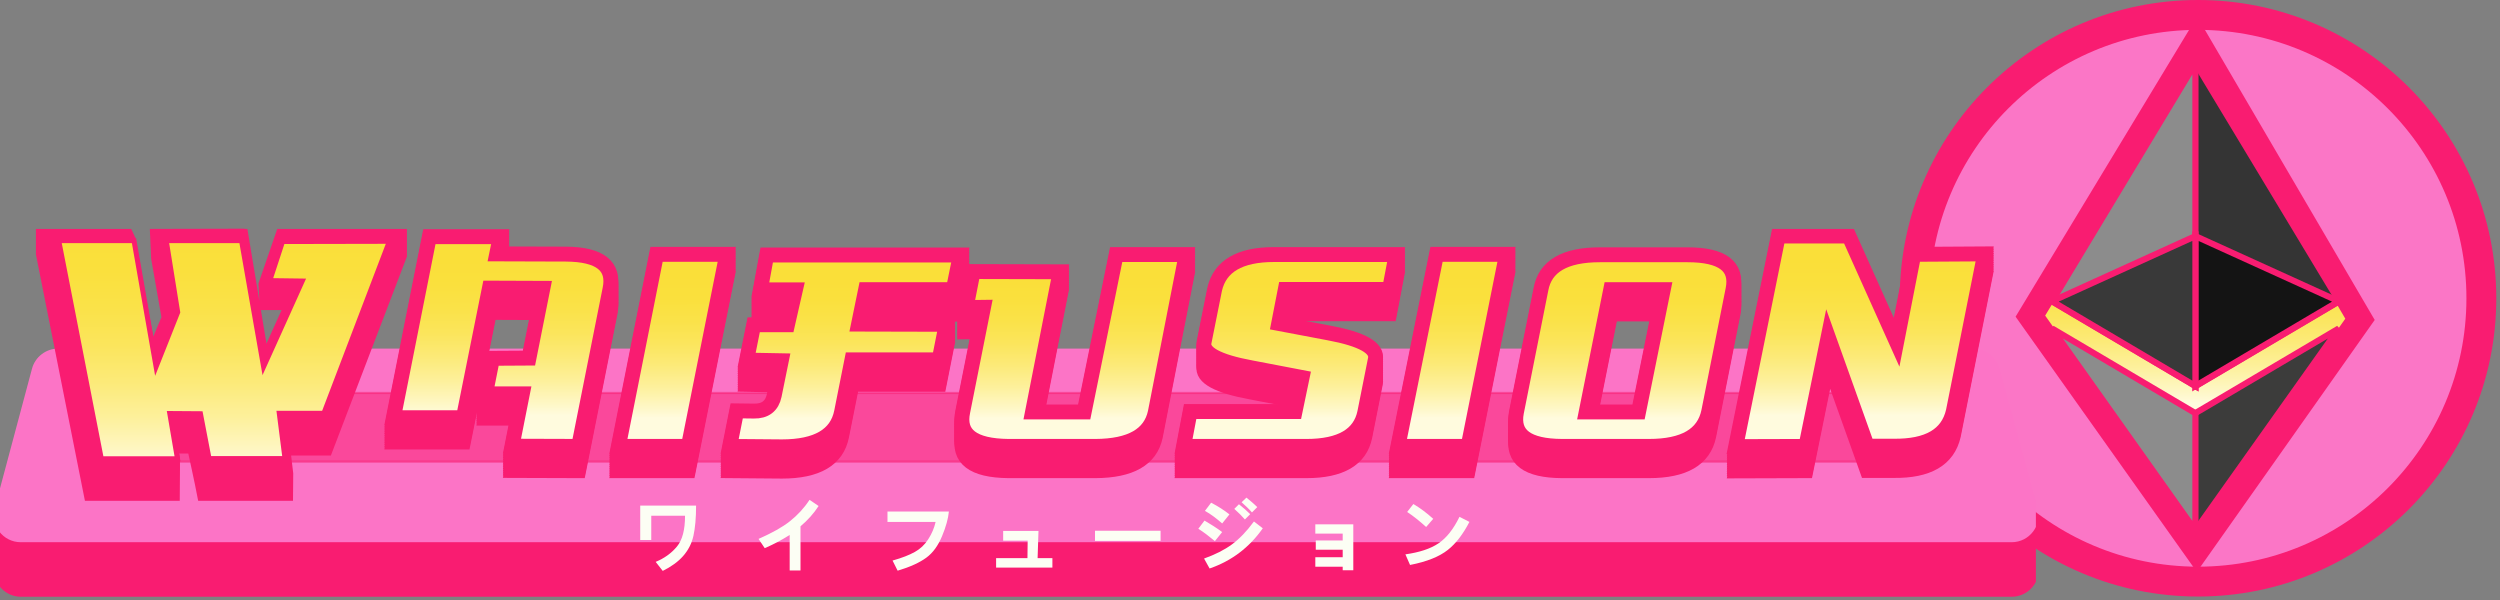 <svg width="404" height="97" viewBox="0 0 404 97" fill="none" xmlns="http://www.w3.org/2000/svg">
<rect x="0" y="0" width="404" height="97" fill="#808080" stroke="none"/>
<g clip-path="url(#clip0)">
<path d="M355.2 93.987C380.487 93.987 400.987 73.487 400.987 48.2C400.987 22.913 380.487 2.413 355.2 2.413C329.913 2.413 309.413 22.913 309.413 48.2C309.413 73.487 329.913 93.987 355.2 93.987Z" fill="#FB76C6" stroke="#F91C71" stroke-width="4.826" stroke-miterlimit="10"/>
<path d="M329.5 50L341 34.5H370.5L381 51.5L371.5 68L343 70.5L329.5 50Z" fill="url(#paint0_linear)"/>
<path d="M356.726 9.49L355.028 6.589L353.289 9.465L328.789 49.965L328.109 51.088L328.869 52.158L353.369 86.658L355.005 88.961L356.634 86.653L380.634 52.653L381.377 51.601L380.726 50.49L356.726 9.49Z" stroke="#F91C71" stroke-width="4"/>
<path d="M354.824 10.239L354.317 11.96V61.889L354.824 62.395L378 48.695L354.824 10.239Z" fill="#343434"/>
<path d="M354.824 10.239L354.317 11.96V61.889L354.824 62.395L378 48.695L354.824 10.239Z" stroke="#F91C71"/>
<path d="M354.782 10.239L331.605 48.695L354.782 62.395V38.16V10.239Z" fill="#8C8C8C"/>
<path d="M354.782 10.239L331.605 48.695L354.782 62.395V38.16V10.239Z" stroke="#F91C71"/>
<path d="M354.75 66.775L354.465 67.124V84.909L354.75 85.743L377.941 53.083L354.75 66.775Z" fill="#3C3C3B"/>
<path d="M354.75 66.775L354.465 67.124V84.909L354.75 85.743L377.941 53.083L354.75 66.775Z" stroke="#F91C71"/>
<path d="M354.782 85.743V66.775L331.605 53.083L354.782 85.743Z" fill="#8C8C8C"/>
<path d="M354.782 85.743V66.775L331.605 53.083L354.782 85.743Z" stroke="#F91C71"/>
<path d="M354.76 62.384L377.936 48.685L354.76 38.15V62.384Z" fill="#141414"/>
<path d="M354.76 62.384L377.936 48.685L354.76 38.15V62.384Z" stroke="#F91C71"/>
<path d="M331.605 48.685L354.782 62.384V38.15L331.605 48.685Z" fill="#393939"/>
<path d="M331.605 48.685L354.782 62.384V38.15L331.605 48.685Z" stroke="#F91C71"/>
</g>
<g clip-path="url(#clip1)">
<path d="M325.079 96.434H3.388C0.962 96.434 -1 94.472 -1 92.046V82.877H329.467V92.046C329.467 94.472 327.505 96.434 325.079 96.434Z" fill="#F91C71"/>
<path d="M325.079 87.622H3.353C0.499 87.622 -1.606 84.911 -0.857 82.128L5.172 59.581C5.672 57.69 7.42 56.334 9.382 56.334H318.907C320.869 56.334 322.581 57.654 323.117 59.545L329.289 82.093C330.038 84.875 327.969 87.622 325.079 87.622Z" fill="#FC74C6"/>
<path opacity="0.5" d="M312.628 63.505H16.338V74.601H312.628V63.505Z" fill="#F91C71" stroke="#F91C71" stroke-width="0.357" stroke-miterlimit="10"/>
<path d="M20.798 37.069C20.798 37.069 11.058 37.069 6.206 37.069V41.065L14.055 80.523H28.647L28.682 75.707V74.101L28.468 72.888H30.752C30.752 72.888 31.893 78.025 32.357 80.523H46.948L46.984 76.527L46.592 73.209C46.592 73.209 50.801 73.209 53.192 73.209L65.357 41.386V37.391H45.093L42.168 45.881L42.382 49.699H46.128L42.881 56.905L39.563 36.962L24.615 36.998L24.829 41.779L26.506 51.304C25.828 52.874 25.293 54.23 24.615 55.799C23.581 50.519 21.511 38.603 21.511 38.603L20.798 37.069Z" fill="#F91C71" stroke="#F91C71" stroke-width="0.807" stroke-miterlimit="10"/>
<path d="M9.489 38.889H21.654L25.222 59.26L28.718 50.448L26.863 38.889H39.029L42.596 59.26L48.839 45.418L43.595 45.346L45.664 39.032L62.931 38.996L52.336 66.787H45.129L46.057 74.101H33.784L32.393 66.859L27.434 66.823L28.683 74.137H16.374L9.489 38.889Z" fill="url(#paint1_linear)" stroke="#F91C71" stroke-width="0.807" stroke-miterlimit="10"/>
<path d="M69.389 42.171H80.841L80.27 44.954L91.437 44.989C96.967 45.025 99.357 46.916 98.572 50.662L93.506 76.063L82.732 76.027L84.409 67.572H78.451L79.593 61.828L85.479 61.793L87.727 50.519L79.093 50.483L74.883 71.425H63.574L69.389 42.171Z" fill="url(#paint2_linear)" stroke="#F91C71" stroke-width="2.409" stroke-miterlimit="10"/>
<path d="M106.1 45.025H117.445L111.237 76.063H99.928L106.1 45.025Z" fill="url(#paint3_linear)" stroke="#F91C71" stroke-width="2.409" stroke-miterlimit="10"/>
<path d="M123.903 45.132H155.19L154.049 50.769H139.885L138.744 56.334L152.907 56.37L151.766 62.114H137.674L135.997 70.498C135.248 74.244 132.037 76.135 126.364 76.135L117.909 76.063L119.051 70.319L121.833 70.355C123.653 70.391 124.759 69.534 125.116 67.822L126.257 62.221L120.656 62.114L121.798 56.406H127.256L128.54 50.769H122.868L123.903 45.132Z" fill="url(#paint4_linear)" stroke="#F91C71" stroke-width="2.409" stroke-miterlimit="10"/>
<path d="M180.377 45.061H191.687L186.692 70.569C185.907 74.208 182.696 76.028 177.06 76.063H162.932C157.224 75.992 154.798 74.137 155.583 70.426L158.936 53.587L156.118 53.623L157.259 47.808L171.316 47.843L166.856 70.498H175.204L180.377 45.061Z" fill="url(#paint5_linear)" stroke="#F91C71" stroke-width="2.409" stroke-miterlimit="10"/>
<path d="M205.886 45.061H225.615L224.544 50.698H207.705L206.635 56.192L214.733 57.726C220.12 58.725 222.653 60.152 222.261 61.971L220.549 70.569C219.799 74.208 216.66 76.063 211.13 76.063H191.259L192.329 70.426H209.275L210.417 64.932L202.211 63.363C196.788 62.364 194.22 60.972 194.576 59.224L196.289 50.662C197.145 46.952 200.32 45.061 205.886 45.061Z" fill="url(#paint6_linear)" stroke="#F91C71" stroke-width="2.409" stroke-miterlimit="10"/>
<path d="M232.143 45.025H243.452L237.244 76.063H225.899L232.143 45.025Z" fill="url(#paint7_linear)" stroke="#F91C71" stroke-width="2.409" stroke-miterlimit="10"/>
<path d="M258.544 45.096H272.707C278.344 45.096 280.806 46.951 280.056 50.697L276.132 70.426C275.347 74.208 272.136 76.063 266.464 76.063H252.407C246.806 76.027 244.345 74.208 245.058 70.533L249.018 50.662C249.696 46.951 252.871 45.096 258.544 45.096ZM260.292 50.733L256.332 70.498H264.787L268.783 50.733H260.292V50.733Z" fill="url(#paint8_linear)" stroke="#F91C71" stroke-width="2.409" stroke-miterlimit="10"/>
<path d="M287.37 42.064H298.786L306.492 59.224L309.275 45.025L320.727 44.954L315.661 70.391C314.769 74.244 311.558 76.099 305.993 76.028H301.747L295.433 58.368L291.83 76.063L280.52 76.099L287.37 42.064Z" fill="url(#paint9_linear)" stroke="#F91C71" stroke-width="2.409" stroke-miterlimit="10"/>
<path d="M69.389 41.814H80.841L80.27 44.597L91.437 44.633C96.967 44.668 99.357 46.559 98.572 50.305L93.506 75.706L82.732 75.671L84.409 67.216H78.451L79.593 61.472L85.479 61.436L87.727 50.162L79.093 50.127L74.883 71.069H63.574L69.389 41.814Z" fill="url(#paint10_linear)" stroke="#F91C71" stroke-width="2.409" stroke-miterlimit="10"/>
<path d="M106.1 44.668H117.445L111.237 75.706H99.928L106.1 44.668Z" fill="url(#paint11_linear)" stroke="#F91C71" stroke-width="2.409" stroke-miterlimit="10"/>
<path d="M123.903 44.775H155.19L154.049 50.412H139.885L138.744 55.978L152.907 56.013L151.766 61.757H137.674L135.997 70.141C135.248 73.887 132.037 75.778 126.364 75.778L117.909 75.707L119.051 69.963L121.833 69.998C123.653 70.034 124.759 69.178 125.116 67.465L126.257 61.864L120.656 61.757L121.798 56.049H127.256L128.54 50.412H122.868L123.903 44.775Z" fill="url(#paint12_linear)" stroke="#F91C71" stroke-width="2.409" stroke-miterlimit="10"/>
<path d="M180.377 44.704H191.687L186.692 70.212C185.907 73.851 182.696 75.671 177.06 75.707H162.932C157.224 75.635 154.798 73.78 155.583 70.07L158.936 53.231L156.118 53.266L157.259 47.451L171.316 47.487L166.856 70.141H175.204L180.377 44.704Z" fill="url(#paint13_linear)" stroke="#F91C71" stroke-width="2.409" stroke-miterlimit="10"/>
<path d="M205.886 44.704H225.615L224.544 50.341H207.705L206.635 55.835L214.733 57.369C220.12 58.368 222.653 59.795 222.261 61.614L220.549 70.212C219.799 73.851 216.66 75.707 211.13 75.707H191.259L192.329 70.07H209.275L210.417 64.576L202.211 63.006C196.788 62.007 194.22 60.616 194.576 58.867L196.289 50.305C197.145 46.595 200.32 44.704 205.886 44.704Z" fill="url(#paint14_linear)" stroke="#F91C71" stroke-width="2.409" stroke-miterlimit="10"/>
<path d="M232.143 44.668H243.452L237.244 75.706H225.899L232.143 44.668Z" fill="url(#paint15_linear)" stroke="#F91C71" stroke-width="2.409" stroke-miterlimit="10"/>
<path d="M258.544 44.739H272.707C278.344 44.739 280.806 46.595 280.056 50.341L276.132 70.07C275.347 73.851 272.136 75.706 266.464 75.706H252.407C246.806 75.671 244.345 73.851 245.058 70.177L249.018 50.305C249.696 46.595 252.871 44.739 258.544 44.739ZM260.292 50.376L256.332 70.141H264.787L268.783 50.376H260.292V50.376Z" fill="url(#paint16_linear)" stroke="#F91C71" stroke-width="2.409" stroke-miterlimit="10"/>
<path d="M287.37 41.707H298.786L306.492 58.867L309.275 44.668L320.727 44.597L315.661 70.034C314.769 73.887 311.558 75.742 305.993 75.671H301.747L295.433 58.011L291.83 75.707L280.52 75.742L287.37 41.707Z" fill="url(#paint17_linear)" stroke="#F91C71" stroke-width="2.409" stroke-miterlimit="10"/>
<path d="M69.389 41.458H80.841L80.27 44.24L91.437 44.276C96.967 44.312 99.357 46.203 98.572 49.949L93.506 75.35L82.732 75.314L84.409 66.859H78.451L79.593 61.115L85.479 61.08L87.727 49.806L79.093 49.77L74.883 70.712H63.574L69.389 41.458Z" fill="url(#paint18_linear)" stroke="#F91C71" stroke-width="2.409" stroke-miterlimit="10"/>
<path d="M106.1 44.312H117.445L111.237 75.35H99.928L106.1 44.312Z" fill="url(#paint19_linear)" stroke="#F91C71" stroke-width="2.409" stroke-miterlimit="10"/>
<path d="M123.903 44.419H155.19L154.049 50.056H139.885L138.744 55.621L152.907 55.657L151.766 61.401H137.674L135.997 69.784C135.248 73.53 132.037 75.421 126.364 75.421L117.909 75.35L119.051 69.606L121.833 69.642C123.653 69.677 124.759 68.821 125.116 67.109L126.257 61.508L120.656 61.401L121.798 55.692H127.256L128.54 50.056H122.868L123.903 44.419Z" fill="url(#paint20_linear)" stroke="#F91C71" stroke-width="2.409" stroke-miterlimit="10"/>
<path d="M180.377 44.347H191.687L186.692 69.856C185.907 73.495 182.696 75.314 177.06 75.35H162.932C157.224 75.278 154.798 73.423 155.583 69.713L158.936 52.874L156.118 52.91L157.259 47.094L171.316 47.13L166.856 69.784H175.204L180.377 44.347Z" fill="url(#paint21_linear)" stroke="#F91C71" stroke-width="2.409" stroke-miterlimit="10"/>
<path d="M205.886 44.347H225.615L224.544 49.984H207.705L206.635 55.478L214.733 57.012C220.12 58.011 222.653 59.438 222.261 61.258L220.549 69.856C219.799 73.495 216.66 75.35 211.13 75.35H191.259L192.329 69.713H209.275L210.417 64.219L202.211 62.649C196.788 61.65 194.22 60.259 194.576 58.511L196.289 49.949C197.145 46.238 200.32 44.347 205.886 44.347Z" fill="url(#paint22_linear)" stroke="#F91C71" stroke-width="2.409" stroke-miterlimit="10"/>
<path d="M232.143 44.312H243.452L237.244 75.35H225.899L232.143 44.312Z" fill="url(#paint23_linear)" stroke="#F91C71" stroke-width="2.409" stroke-miterlimit="10"/>
<path d="M258.544 44.383H272.707C278.344 44.383 280.806 46.238 280.056 49.984L276.132 69.713C275.347 73.495 272.136 75.35 266.464 75.35H252.407C246.806 75.314 244.345 73.495 245.058 69.82L249.018 49.949C249.696 46.238 252.871 44.383 258.544 44.383ZM260.292 50.02L256.332 69.784H264.787L268.783 50.02H260.292V50.02Z" fill="url(#paint24_linear)" stroke="#F91C71" stroke-width="2.409" stroke-miterlimit="10"/>
<path d="M287.37 41.351H298.786L306.492 58.511L309.275 44.312L320.727 44.24L315.661 69.677C314.769 73.53 311.558 75.385 305.993 75.314H301.747L295.433 57.654L291.83 75.35L280.52 75.385L287.37 41.351Z" fill="url(#paint25_linear)" stroke="#F91C71" stroke-width="2.409" stroke-miterlimit="10"/>
<path d="M69.389 41.101H80.841L80.27 43.884L91.437 43.919C96.967 43.955 99.357 45.846 98.572 49.592L93.506 74.993L82.732 74.957L84.409 66.502H78.451L79.593 60.758L85.479 60.723L87.727 49.449L79.093 49.413L74.883 70.355H63.574L69.389 41.101Z" fill="url(#paint26_linear)" stroke="#F91C71" stroke-width="2.409" stroke-miterlimit="10"/>
<path d="M106.1 43.955H117.445L111.237 74.993H99.928L106.1 43.955Z" fill="url(#paint27_linear)" stroke="#F91C71" stroke-width="2.409" stroke-miterlimit="10"/>
<path d="M123.903 44.062H155.19L154.049 49.699H139.885L138.744 55.264L152.907 55.3L151.766 61.044H137.674L135.997 69.428C135.248 73.174 132.037 75.064 126.364 75.064L117.909 74.993L119.051 69.249L121.833 69.285C123.653 69.321 124.759 68.464 125.116 66.752L126.257 61.151L120.656 61.044L121.798 55.336H127.256L128.54 49.699H122.868L123.903 44.062Z" fill="url(#paint28_linear)" stroke="#F91C71" stroke-width="2.409" stroke-miterlimit="10"/>
<path d="M180.377 43.991H191.687L186.692 69.499C185.907 73.138 182.696 74.957 177.06 74.993H162.932C157.224 74.922 154.798 73.067 155.583 69.356L158.936 52.517L156.118 52.553L157.259 46.738L171.316 46.773L166.856 69.428H175.204L180.377 43.991Z" fill="url(#paint29_linear)" stroke="#F91C71" stroke-width="2.409" stroke-miterlimit="10"/>
<path d="M205.886 43.991H225.615L224.544 49.627H207.705L206.635 55.122L214.733 56.656C220.12 57.655 222.653 59.082 222.261 60.901L220.549 69.499C219.799 73.138 216.66 74.993 211.13 74.993H191.259L192.329 69.356H209.275L210.417 63.862L202.211 62.292C196.788 61.294 194.22 59.902 194.576 58.154L196.289 49.592C197.145 45.882 200.32 43.991 205.886 43.991Z" fill="url(#paint30_linear)" stroke="#F91C71" stroke-width="2.409" stroke-miterlimit="10"/>
<path d="M232.143 43.955H243.452L237.244 74.993H225.899L232.143 43.955Z" fill="url(#paint31_linear)" stroke="#F91C71" stroke-width="2.409" stroke-miterlimit="10"/>
<path d="M258.544 44.026H272.707C278.344 44.026 280.806 45.881 280.056 49.627L276.132 69.356C275.347 73.138 272.136 74.993 266.464 74.993H252.407C246.806 74.957 244.345 73.138 245.058 69.463L249.018 49.592C249.696 45.881 252.871 44.026 258.544 44.026ZM260.292 49.663L256.332 69.427H264.787L268.783 49.663H260.292V49.663Z" fill="url(#paint32_linear)" stroke="#F91C71" stroke-width="2.409" stroke-miterlimit="10"/>
<path d="M287.37 40.994H298.786L306.492 58.154L309.275 43.955L320.727 43.884L315.661 69.321C314.769 73.174 311.558 75.029 305.993 74.957H301.747L295.433 57.298L291.83 74.993L280.52 75.029L287.37 40.994Z" fill="url(#paint33_linear)" stroke="#F91C71" stroke-width="2.409" stroke-miterlimit="10"/>
<path d="M69.389 40.744H80.841L80.271 43.527L91.437 43.562C96.967 43.598 99.357 45.489 98.572 49.235L93.506 74.636L82.732 74.6L84.409 66.145H78.451L79.593 60.401L85.479 60.366L87.727 49.092L79.093 49.056L74.883 69.998H63.574L69.389 40.744Z" fill="url(#paint34_linear)" stroke="#F91C71" stroke-width="2.409" stroke-miterlimit="10"/>
<path d="M106.1 43.598H117.445L111.238 74.636H99.928L106.1 43.598Z" fill="url(#paint35_linear)" stroke="#F91C71" stroke-width="2.409" stroke-miterlimit="10"/>
<path d="M123.903 43.705H155.19L154.049 49.342H139.885L138.744 54.907L152.907 54.943L151.766 60.687H137.674L135.997 69.071C135.248 72.817 132.037 74.707 126.364 74.707L117.909 74.636L119.051 68.892L121.833 68.928C123.653 68.964 124.759 68.108 125.116 66.395L126.257 60.794L120.656 60.687L121.798 54.979H127.256L128.541 49.342H122.868L123.903 43.705Z" fill="url(#paint36_linear)" stroke="#F91C71" stroke-width="2.409" stroke-miterlimit="10"/>
<path d="M180.377 43.634H191.687L186.692 69.142C185.907 72.781 182.696 74.601 177.06 74.636H162.932C157.224 74.565 154.798 72.71 155.583 68.999L158.936 52.16L156.118 52.196L157.259 46.381L171.316 46.416L166.856 69.071H175.204L180.377 43.634Z" fill="url(#paint37_linear)" stroke="#F91C71" stroke-width="2.409" stroke-miterlimit="10"/>
<path d="M205.886 43.634H225.615L224.544 49.271H207.705L206.635 54.765L214.733 56.299C220.12 57.298 222.653 58.725 222.261 60.544L220.549 69.142C219.799 72.781 216.66 74.636 211.13 74.636H191.259L192.329 68.999H209.275L210.417 63.505L202.211 61.936C196.788 60.937 194.22 59.545 194.576 57.797L196.289 49.235C197.145 45.525 200.32 43.634 205.886 43.634Z" fill="url(#paint38_linear)" stroke="#F91C71" stroke-width="2.409" stroke-miterlimit="10"/>
<path d="M232.143 43.598H243.452L237.244 74.636H225.899L232.143 43.598Z" fill="url(#paint39_linear)" stroke="#F91C71" stroke-width="2.409" stroke-miterlimit="10"/>
<path d="M258.544 43.669H272.707C278.344 43.669 280.806 45.524 280.056 49.27L276.132 68.999C275.347 72.781 272.136 74.636 266.464 74.636H252.408C246.806 74.6 244.345 72.781 245.058 69.106L249.018 49.235C249.696 45.524 252.871 43.669 258.544 43.669ZM260.292 49.306L256.332 69.07H264.787L268.783 49.306H260.292V49.306Z" fill="url(#paint40_linear)" stroke="#F91C71" stroke-width="2.409" stroke-miterlimit="10"/>
<path d="M287.37 40.637H298.786L306.492 57.797L309.275 43.598L320.727 43.527L315.661 68.964C314.769 72.817 311.558 74.672 305.993 74.6H301.747L295.433 56.941L291.83 74.636L280.52 74.672L287.37 40.637Z" fill="url(#paint41_linear)" stroke="#F91C71" stroke-width="2.409" stroke-miterlimit="10"/>
<path d="M69.389 40.387H80.841L80.27 43.17L91.437 43.206C96.967 43.241 99.357 45.132 98.572 48.878L93.506 74.279L82.732 74.244L84.409 65.788H78.451L79.593 60.045L85.479 60.009L87.727 48.735L79.093 48.7L74.883 69.641H63.574L69.389 40.387Z" fill="url(#paint42_linear)" stroke="#F91C71" stroke-width="2.409" stroke-miterlimit="10"/>
<path d="M106.1 43.242H117.445L111.237 74.28H99.928L106.1 43.242Z" fill="url(#paint43_linear)" stroke="#F91C71" stroke-width="2.409" stroke-miterlimit="10"/>
<path d="M123.903 43.348H155.19L154.049 48.985H139.885L138.744 54.551L152.907 54.586L151.766 60.33H137.674L135.997 68.714C135.248 72.46 132.037 74.351 126.364 74.351L117.909 74.279L119.051 68.536L121.833 68.571C123.653 68.607 124.759 67.751 125.116 66.038L126.257 60.437L120.656 60.33L121.798 54.622H127.256L128.54 48.985H122.868L123.903 43.348Z" fill="url(#paint44_linear)" stroke="#F91C71" stroke-width="2.409" stroke-miterlimit="10"/>
<path d="M180.377 43.277H191.687L186.692 68.785C185.907 72.424 182.696 74.244 177.06 74.279H162.932C157.224 74.208 154.798 72.353 155.583 68.643L158.936 51.804L156.118 51.839L157.259 46.024L171.316 46.06L166.856 68.714H175.204L180.377 43.277Z" fill="url(#paint45_linear)" stroke="#F91C71" stroke-width="2.409" stroke-miterlimit="10"/>
<path d="M205.886 43.277H225.615L224.544 48.914H207.705L206.635 54.408L214.733 55.942C220.12 56.941 222.653 58.368 222.261 60.188L220.549 68.785C219.799 72.424 216.66 74.279 211.13 74.279H191.259L192.329 68.643H209.275L210.417 63.149L202.211 61.579C196.788 60.58 194.22 59.189 194.576 57.441L196.289 48.878C197.145 45.168 200.32 43.277 205.886 43.277Z" fill="url(#paint46_linear)" stroke="#F91C71" stroke-width="2.409" stroke-miterlimit="10"/>
<path d="M232.143 43.242H243.452L237.244 74.28H225.899L232.143 43.242Z" fill="url(#paint47_linear)" stroke="#F91C71" stroke-width="2.409" stroke-miterlimit="10"/>
<path d="M258.544 43.312H272.707C278.344 43.312 280.806 45.168 280.056 48.914L276.132 68.642C275.347 72.424 272.136 74.279 266.464 74.279H252.407C246.806 74.244 244.345 72.424 245.058 68.749L249.018 48.878C249.696 45.168 252.871 43.312 258.544 43.312ZM260.292 48.949L256.332 68.714H264.787L268.783 48.949H260.292V48.949Z" fill="url(#paint48_linear)" stroke="#F91C71" stroke-width="2.409" stroke-miterlimit="10"/>
<path d="M287.37 40.28H298.786L306.492 57.44L309.275 43.241L320.727 43.17L315.661 68.607C314.769 72.46 311.558 74.315 305.993 74.244H301.747L295.433 56.584L291.83 74.279L280.52 74.315L287.37 40.28Z" fill="url(#paint49_linear)" stroke="#F91C71" stroke-width="2.409" stroke-miterlimit="10"/>
<path d="M69.389 40.031H80.841L80.27 42.813L91.437 42.849C96.967 42.885 99.357 44.775 98.572 48.521L93.506 73.923L82.732 73.887L84.409 65.432H78.451L79.593 59.688L85.479 59.652L87.727 48.379L79.093 48.343L74.883 69.285H63.574L69.389 40.031Z" fill="url(#paint50_linear)" stroke="#F91C71" stroke-width="2.409" stroke-miterlimit="10"/>
<path d="M106.1 42.885H117.445L111.237 73.923H99.928L106.1 42.885Z" fill="url(#paint51_linear)" stroke="#F91C71" stroke-width="2.409" stroke-miterlimit="10"/>
<path d="M123.903 42.992H155.19L154.049 48.629H139.885L138.744 54.194L152.907 54.23L151.766 59.974H137.674L135.997 68.357C135.248 72.103 132.037 73.994 126.364 73.994L117.909 73.923L119.051 68.179L121.833 68.215C123.653 68.25 124.759 67.394 125.116 65.682L126.257 60.081L120.656 59.974L121.798 54.265H127.256L128.54 48.629H122.868L123.903 42.992Z" fill="url(#paint52_linear)" stroke="#F91C71" stroke-width="2.409" stroke-miterlimit="10"/>
<path d="M180.377 42.92H191.687L186.692 68.429C185.907 72.068 182.696 73.887 177.06 73.923H162.932C157.224 73.852 154.798 71.996 155.583 68.286L158.936 51.447L156.118 51.483L157.259 45.667L171.316 45.703L166.856 68.357H175.204L180.377 42.92Z" fill="url(#paint53_linear)" stroke="#F91C71" stroke-width="2.409" stroke-miterlimit="10"/>
<path d="M205.886 42.92H225.615L224.544 48.557H207.705L206.635 54.051L214.733 55.585C220.12 56.584 222.653 58.011 222.261 59.831L220.549 68.429C219.799 72.068 216.66 73.923 211.13 73.923H191.259L192.329 68.286H209.275L210.417 62.792L202.211 61.222C196.788 60.223 194.22 58.832 194.576 57.084L196.289 48.522C197.145 44.811 200.32 42.92 205.886 42.92Z" fill="url(#paint54_linear)" stroke="#F91C71" stroke-width="2.409" stroke-miterlimit="10"/>
<path d="M232.143 42.885H243.452L237.244 73.923H225.899L232.143 42.885Z" fill="url(#paint55_linear)" stroke="#F91C71" stroke-width="2.409" stroke-miterlimit="10"/>
<path d="M258.544 42.956H272.707C278.344 42.956 280.806 44.811 280.056 48.557L276.132 68.286C275.347 72.067 272.136 73.923 266.464 73.923H252.407C246.806 73.887 244.345 72.067 245.058 68.393L249.018 48.521C249.696 44.811 252.871 42.956 258.544 42.956ZM260.292 48.593L256.332 68.357H264.787L268.783 48.593H260.292V48.593Z" fill="url(#paint56_linear)" stroke="#F91C71" stroke-width="2.409" stroke-miterlimit="10"/>
<path d="M287.37 39.924H298.786L306.492 57.084L309.275 42.885L320.727 42.813L315.661 68.25C314.769 72.103 311.558 73.959 305.993 73.887H301.747L295.433 56.227L291.83 73.923L280.52 73.959L287.37 39.924Z" fill="url(#paint57_linear)" stroke="#F91C71" stroke-width="2.409" stroke-miterlimit="10"/>
<path d="M69.389 39.674H80.841L80.27 42.457L91.437 42.492C96.967 42.528 99.357 44.419 98.572 48.165L93.506 73.566L82.732 73.53L84.409 65.075H78.451L79.593 59.331L85.479 59.296L87.727 48.022L79.093 47.986L74.883 68.928H63.574L69.389 39.674Z" fill="url(#paint58_linear)" stroke="#F91C71" stroke-width="2.409" stroke-miterlimit="10"/>
<path d="M106.1 42.528H117.445L111.237 73.566H99.928L106.1 42.528Z" fill="url(#paint59_linear)" stroke="#F91C71" stroke-width="2.409" stroke-miterlimit="10"/>
<path d="M123.903 42.635H155.19L154.049 48.272H139.885L138.744 53.837L152.907 53.873L151.766 59.617H137.674L135.997 68C135.248 71.746 132.037 73.637 126.364 73.637L117.909 73.566L119.051 67.822L121.833 67.858C123.653 67.893 124.759 67.037 125.116 65.325L126.257 59.724L120.656 59.617L121.798 53.908H127.256L128.54 48.272H122.868L123.903 42.635Z" fill="url(#paint60_linear)" stroke="#F91C71" stroke-width="2.409" stroke-miterlimit="10"/>
<path d="M180.377 42.563H191.687L186.692 68.072C185.907 71.711 182.696 73.53 177.06 73.566H162.932C157.224 73.495 154.798 71.639 155.583 67.929L158.936 51.09L156.118 51.126L157.259 45.31L171.316 45.346L166.856 68.001H175.204L180.377 42.563Z" fill="url(#paint61_linear)" stroke="#F91C71" stroke-width="2.409" stroke-miterlimit="10"/>
<path d="M205.886 42.563H225.615L224.544 48.2H207.705L206.635 53.694L214.733 55.228C220.12 56.227 222.653 57.654 222.261 59.474L220.549 68.072C219.799 71.711 216.66 73.566 211.13 73.566H191.259L192.329 67.929H209.275L210.417 62.435L202.211 60.865C196.788 59.866 194.22 58.475 194.576 56.727L196.289 48.165C197.145 44.454 200.32 42.563 205.886 42.563Z" fill="url(#paint62_linear)" stroke="#F91C71" stroke-width="2.409" stroke-miterlimit="10"/>
<path d="M232.143 42.528H243.452L237.244 73.566H225.899L232.143 42.528Z" fill="url(#paint63_linear)" stroke="#F91C71" stroke-width="2.409" stroke-miterlimit="10"/>
<path d="M258.544 42.599H272.707C278.344 42.599 280.806 44.454 280.056 48.2L276.132 67.929C275.347 71.711 272.136 73.566 266.464 73.566H252.407C246.806 73.53 244.345 71.711 245.058 68.036L249.018 48.165C249.696 44.454 252.871 42.599 258.544 42.599ZM260.292 48.236L256.332 68H264.787L268.783 48.236H260.292V48.236Z" fill="url(#paint64_linear)" stroke="#F91C71" stroke-width="2.409" stroke-miterlimit="10"/>
<path d="M287.37 39.567H298.786L306.492 56.727L309.275 42.528L320.727 42.456L315.661 67.893C314.769 71.746 311.558 73.602 305.993 73.53H301.747L295.433 55.871L291.83 73.566L280.52 73.602L287.37 39.567Z" fill="url(#paint65_linear)" stroke="#F91C71" stroke-width="2.409" stroke-miterlimit="10"/>
<path d="M69.389 39.317H80.841L80.27 42.1L91.437 42.135C96.967 42.171 99.357 44.062 98.572 47.808L93.506 73.209L82.732 73.173L84.409 64.718H78.451L79.593 58.974L85.479 58.939L87.727 47.665L79.093 47.629L74.883 68.571H63.574L69.389 39.317Z" fill="#FCFEF4" stroke="#F91C71" stroke-width="2.409" stroke-miterlimit="10"/>
<path d="M106.1 42.171H117.445L111.237 73.209H99.928L106.1 42.171Z" fill="#FCFEF4" stroke="#F91C71" stroke-width="2.409" stroke-miterlimit="10"/>
<path d="M123.903 42.278H155.19L154.049 47.915H139.885L138.744 53.48L152.907 53.516L151.766 59.26H137.674L135.997 67.644C135.248 71.39 132.037 73.281 126.364 73.281L117.909 73.209L119.051 67.465L121.833 67.501C123.653 67.537 124.759 66.68 125.116 64.968L126.257 59.367L120.656 59.26L121.798 53.552H127.256L128.54 47.915H122.868L123.903 42.278Z" fill="#FCFEF4" stroke="#F91C71" stroke-width="2.409" stroke-miterlimit="10"/>
<path d="M180.377 42.207H191.687L186.692 67.715C185.907 71.354 182.696 73.174 177.06 73.209H162.932C157.224 73.138 154.798 71.283 155.583 67.572L158.936 50.733L156.118 50.769L157.259 44.954L171.316 44.989L166.856 67.644H175.204L180.377 42.207Z" fill="#FCFEF4" stroke="#F91C71" stroke-width="2.409" stroke-miterlimit="10"/>
<path d="M205.886 42.207H225.615L224.544 47.844H207.705L206.635 53.338L214.733 54.872C220.12 55.871 222.653 57.298 222.261 59.117L220.549 67.715C219.799 71.354 216.66 73.209 211.13 73.209H191.259L192.329 67.572H209.275L210.417 62.078L202.211 60.509C196.788 59.51 194.22 58.118 194.576 56.37L196.289 47.808C197.145 44.098 200.32 42.207 205.886 42.207Z" fill="#FCFEF4" stroke="#F91C71" stroke-width="2.409" stroke-miterlimit="10"/>
<path d="M232.143 42.171H243.452L237.244 73.209H225.899L232.143 42.171Z" fill="#FCFEF4" stroke="#F91C71" stroke-width="2.409" stroke-miterlimit="10"/>
<path d="M258.544 42.242H272.707C278.344 42.242 280.806 44.097 280.056 47.843L276.132 67.572C275.347 71.354 272.136 73.209 266.464 73.209H252.407C246.806 73.173 244.345 71.354 245.058 67.679L249.018 47.808C249.696 44.097 252.871 42.242 258.544 42.242ZM260.292 47.879L256.332 67.644H264.787L268.783 47.879H260.292V47.879Z" fill="#FCFEF4" stroke="#F91C71" stroke-width="2.409" stroke-miterlimit="10"/>
<path d="M287.37 39.21H298.786L306.492 56.37L309.275 42.171L320.727 42.1L315.661 67.537C314.769 71.39 311.558 73.245 305.993 73.174H301.747L295.433 55.514L291.83 73.209L280.52 73.245L287.37 39.21Z" fill="#FCFEF4" stroke="#F91C71" stroke-width="2.409" stroke-miterlimit="10"/>
<path d="M69.389 38.96H80.841L80.271 41.743L91.437 41.778C96.967 41.814 99.357 43.705 98.572 47.451L93.506 72.852L82.732 72.817L84.409 64.361H78.451L79.593 58.617L85.479 58.582L87.727 47.308L79.093 47.273L74.883 68.214H63.574L69.389 38.96Z" fill="#FCFEF4" stroke="#F91C71" stroke-width="2.409" stroke-miterlimit="10"/>
<path d="M106.1 41.814H117.445L111.238 72.852H99.928L106.1 41.814Z" fill="#FCFEF4" stroke="#F91C71" stroke-width="2.409" stroke-miterlimit="10"/>
<path d="M123.903 41.921H155.19L154.049 47.522H139.885L138.744 53.088L152.907 53.123L151.766 58.867H137.674L135.997 67.287C135.248 71.033 132.037 72.924 126.364 72.924L117.909 72.852L119.051 67.108L121.833 67.144C123.653 67.18 124.759 66.323 125.116 64.611L126.257 59.01L120.656 58.903L121.798 53.195H127.256L128.541 47.558H122.868L123.903 41.921Z" fill="#FCFEF4" stroke="#F91C71" stroke-width="2.409" stroke-miterlimit="10"/>
<path d="M180.377 41.85H191.687L186.692 67.358C185.907 70.997 182.696 72.817 177.06 72.852H162.932C157.224 72.781 154.798 70.926 155.583 67.216L158.936 50.376L156.118 50.412L157.259 44.597L171.316 44.633L166.856 67.287H175.204L180.377 41.85Z" fill="#FCFEF4" stroke="#F91C71" stroke-width="2.409" stroke-miterlimit="10"/>
<path d="M205.886 41.85H225.615L224.544 47.487H207.705L206.635 52.981L214.733 54.515C220.12 55.514 222.653 56.941 222.261 58.76L220.549 67.358C219.799 70.997 216.66 72.852 211.13 72.852H191.259L192.329 67.216H209.275L210.417 61.721L202.211 60.152C196.788 59.153 194.22 57.761 194.576 56.013L196.289 47.451C197.145 43.741 200.32 41.85 205.886 41.85Z" fill="#FCFEF4" stroke="#F91C71" stroke-width="2.409" stroke-miterlimit="10"/>
<path d="M232.143 41.814H243.452L237.244 72.852H225.899L232.143 41.814Z" fill="#FCFEF4" stroke="#F91C71" stroke-width="2.409" stroke-miterlimit="10"/>
<path d="M258.544 41.885H272.707C278.344 41.885 280.806 43.74 280.056 47.486L276.132 67.215C275.347 70.997 272.136 72.852 266.464 72.852H252.408C246.806 72.816 244.345 70.997 245.058 67.322L249.018 47.451C249.696 43.74 252.871 41.885 258.544 41.885ZM260.292 47.522L256.332 67.287H264.787L268.783 47.522H260.292V47.522Z" fill="#FCFEF4" stroke="#F91C71" stroke-width="2.409" stroke-miterlimit="10"/>
<path d="M287.37 38.853H298.786L306.492 56.013L309.275 41.814L320.727 41.743L315.661 67.18C314.769 71.033 311.558 72.888 305.993 72.817H301.747L295.433 55.157L291.83 72.852L280.52 72.888L287.37 38.853Z" fill="#FCFEF4" stroke="#F91C71" stroke-width="2.409" stroke-miterlimit="10"/>
<path d="M69.389 38.603H80.841L80.27 41.386L91.437 41.422C96.967 41.458 99.357 43.348 98.572 47.094L93.506 72.496L82.732 72.46L84.409 64.005H78.451L79.593 58.261L85.479 58.225L87.727 46.952L79.093 46.916L74.883 67.858H63.574L69.389 38.603Z" fill="#FCFEF4" stroke="#F91C71" stroke-width="2.409" stroke-miterlimit="10"/>
<path d="M106.1 41.458H117.445L111.237 72.496H99.928L106.1 41.458Z" fill="#FCFEF4" stroke="#F91C71" stroke-width="2.409" stroke-miterlimit="10"/>
<path d="M123.903 41.565H155.19L154.049 47.166H139.885L138.744 52.731L152.907 52.767L151.766 58.511H137.674L135.997 66.93C135.248 70.676 132.037 72.567 126.364 72.567L117.909 72.496L119.051 66.752L121.833 66.788C123.653 66.823 124.759 65.967 125.116 64.255L126.257 58.654L120.656 58.547L121.798 52.838H127.256L128.54 47.202H122.868L123.903 41.565Z" fill="#FCFEF4" stroke="#F91C71" stroke-width="2.409" stroke-miterlimit="10"/>
<path d="M180.377 41.493H191.687L186.692 67.002C185.907 70.641 182.696 72.46 177.06 72.496H162.932C157.224 72.424 154.798 70.569 155.583 66.859L158.936 50.02L156.118 50.056L157.259 44.24L171.316 44.276L166.856 66.93H175.204L180.377 41.493Z" fill="#FCFEF4" stroke="#F91C71" stroke-width="2.409" stroke-miterlimit="10"/>
<path d="M205.886 41.493H225.615L224.544 47.13H207.705L206.635 52.624L214.733 54.158C220.12 55.157 222.653 56.584 222.261 58.404L220.549 67.002C219.799 70.641 216.66 72.496 211.13 72.496H191.259L192.329 66.859H209.275L210.417 61.365L202.211 59.795C196.788 58.796 194.22 57.405 194.576 55.657L196.289 47.094C197.145 43.384 200.32 41.493 205.886 41.493Z" fill="#FCFEF4" stroke="#F91C71" stroke-width="2.409" stroke-miterlimit="10"/>
<path d="M232.143 41.458H243.452L237.244 72.496H225.899L232.143 41.458Z" fill="#FCFEF4" stroke="#F91C71" stroke-width="2.409" stroke-miterlimit="10"/>
<path d="M258.544 41.529H272.707C278.344 41.529 280.806 43.384 280.056 47.13L276.132 66.859C275.347 70.641 272.136 72.496 266.464 72.496H252.407C246.806 72.46 244.345 70.641 245.058 66.966L249.018 47.094C249.696 43.384 252.871 41.529 258.544 41.529ZM260.292 47.166L256.332 66.93H264.787L268.783 47.166H260.292V47.166Z" fill="#FCFEF4" stroke="#F91C71" stroke-width="2.409" stroke-miterlimit="10"/>
<path d="M287.37 38.497H298.786L306.492 55.657L309.275 41.458L320.727 41.386L315.661 66.823C314.769 70.676 311.558 72.531 305.993 72.46H301.747L295.433 54.8L291.83 72.496L280.52 72.531L287.37 38.497Z" fill="#FCFEF4" stroke="#F91C71" stroke-width="2.409" stroke-miterlimit="10"/>
<path d="M69.389 38.246H80.841L80.27 41.029L91.437 41.065C96.967 41.1 99.357 42.991 98.572 46.737L93.506 72.138L82.732 72.103L84.409 63.648H78.451L79.593 57.904L85.479 57.868L87.727 46.594L79.093 46.559L74.883 67.501H63.574L69.389 38.246Z" fill="url(#paint66_linear)" stroke="#F91C71" stroke-width="2.409" stroke-miterlimit="10"/>
<path d="M106.1 41.1H117.445L111.237 72.138H99.928L106.1 41.1Z" fill="url(#paint67_linear)" stroke="#F91C71" stroke-width="2.409" stroke-miterlimit="10"/>
<path d="M123.903 41.208H155.19L154.049 46.809H139.885L138.744 52.374L152.907 52.41L151.766 58.154H137.674L135.997 66.573C135.248 70.319 132.037 72.21 126.364 72.21L117.909 72.139L119.051 66.395L121.833 66.43C123.653 66.466 124.759 65.61 125.116 63.898L126.257 58.296L120.656 58.189L121.798 52.481H127.256L128.54 46.844H122.868L123.903 41.208Z" fill="url(#paint68_linear)" stroke="#F91C71" stroke-width="2.409" stroke-miterlimit="10"/>
<path d="M180.377 41.136H191.687L186.692 66.645C185.907 70.284 182.696 72.103 177.06 72.139H162.932C157.224 72.067 154.798 70.212 155.583 66.502L158.936 49.663L156.118 49.699L157.259 43.883L171.316 43.919L166.856 66.573H175.204L180.377 41.136Z" fill="url(#paint69_linear)" stroke="#F91C71" stroke-width="2.409" stroke-miterlimit="10"/>
<path d="M205.886 41.136H225.615L224.544 46.773H207.705L206.635 52.267L214.733 53.801C220.12 54.8 222.653 56.227 222.261 58.047L220.549 66.645C219.799 70.284 216.66 72.139 211.13 72.139H191.259L192.329 66.502H209.275L210.417 61.008L202.211 59.438C196.788 58.439 194.22 57.048 194.576 55.3L196.289 46.737C197.145 43.027 200.32 41.136 205.886 41.136Z" fill="url(#paint70_linear)" stroke="#F91C71" stroke-width="2.409" stroke-miterlimit="10"/>
<path d="M232.143 41.1H243.452L237.244 72.138H225.899L232.143 41.1Z" fill="url(#paint71_linear)" stroke="#F91C71" stroke-width="2.409" stroke-miterlimit="10"/>
<path d="M258.544 41.172H272.707C278.344 41.172 280.806 43.027 280.056 46.773L276.132 66.502C275.347 70.283 272.136 72.138 266.464 72.138H252.407C246.806 72.103 244.345 70.283 245.058 66.609L249.018 46.737C249.696 43.027 252.871 41.172 258.544 41.172ZM260.292 46.808L256.332 66.573H264.787L268.783 46.808H260.292V46.808Z" fill="url(#paint72_linear)" stroke="#F91C71" stroke-width="2.409" stroke-miterlimit="10"/>
<path d="M287.37 38.139H298.786L306.492 55.3L309.275 41.1L320.727 41.029L315.661 66.466C314.769 70.319 311.558 72.174 305.993 72.103H301.747L295.433 54.443L291.829 72.139L280.484 72.174L287.37 38.139Z" fill="url(#paint73_linear)" stroke="#F91C71" stroke-width="2.409" stroke-miterlimit="10"/>
<path d="M112.486 81.736C112.486 83.698 112.343 85.303 112.058 86.588C111.772 87.872 111.201 88.942 110.381 89.87C109.56 90.798 108.454 91.582 107.099 92.26L105.957 90.798C107.348 90.227 108.49 89.406 109.382 88.336C110.274 87.266 110.702 85.625 110.702 83.341H105.243V87.266H103.46V81.7H112.486V81.736Z" fill="#FCFEF4"/>
<path d="M132.285 81.771C131.501 82.984 130.537 84.055 129.36 85.054V92.189H127.612V86.445C126.328 87.266 124.972 87.979 123.581 88.585L122.582 87.087C124.758 86.124 126.435 85.196 127.648 84.233C128.861 83.27 129.931 82.128 130.823 80.772L132.285 81.771Z" fill="#FCFEF4"/>
<path d="M153.335 82.699C153.228 83.805 152.871 85.125 152.229 86.659C151.587 88.193 150.766 89.335 149.696 90.12C148.625 90.905 147.091 91.618 145.058 92.225L144.237 90.584C145.771 90.156 146.949 89.692 147.841 89.192C148.732 88.693 149.446 88.015 150.017 87.123C150.588 86.231 150.98 85.304 151.194 84.34H143.417V82.664H153.335V82.699Z" fill="#FCFEF4"/>
<path d="M160.97 91.725V90.191H166.036L166.071 87.373H162.111V85.803H167.819L167.677 90.191H170.067V91.725H160.97Z" fill="#FCFEF4"/>
<path d="M187.548 87.408H176.952V85.767H187.548V87.408Z" fill="#FCFEF4"/>
<path d="M197.502 85.981L196.325 87.444C195.433 86.695 194.541 86.017 193.649 85.446L194.648 84.126C195.575 84.661 196.539 85.268 197.502 85.981ZM204.066 85.375C201.854 88.514 199 90.655 195.468 91.868L194.577 90.262C196.36 89.62 197.859 88.871 199.072 87.979C200.285 87.087 201.462 85.874 202.639 84.269L204.066 85.375ZM198.679 83.127L197.502 84.59C196.61 83.805 195.682 83.091 194.719 82.556L195.718 81.236C196.824 81.807 197.823 82.449 198.679 83.127ZM202.033 83.091L201.177 83.948C200.677 83.377 200.106 82.806 199.464 82.235L200.213 81.486C200.891 82.021 201.498 82.556 202.033 83.091ZM203.174 81.95L202.318 82.806C201.819 82.235 201.248 81.7 200.641 81.165L201.426 80.416C201.997 80.88 202.604 81.379 203.174 81.95Z" fill="#FCFEF4"/>
<path d="M216.98 92.153V91.582H212.556V90.048H216.98V88.835H212.628V87.337H216.98V86.231H212.556V84.732H218.693V92.153H216.98V92.153Z" fill="#FCFEF4"/>
<path d="M237.459 84.34C236.46 86.267 235.318 87.801 233.963 88.871C232.607 89.941 230.609 90.762 227.862 91.297L227.113 89.585C229.36 89.263 231.144 88.693 232.464 87.801C233.784 86.909 234.89 85.482 235.853 83.52L237.459 84.34ZM231.608 83.841L230.466 85.161C229.432 84.233 228.433 83.413 227.398 82.735L228.397 81.45C229.432 82.057 230.502 82.842 231.608 83.841Z" fill="#FCFEF4"/>
</g>
<defs>
<linearGradient id="paint0_linear" x1="355.237" y1="70.487" x2="355.218" y2="34.473" gradientUnits="userSpaceOnUse">
<stop offset="0.147" stop-color="#FFFBDE"/>
<stop offset="0.201" stop-color="#FEF7C6"/>
<stop offset="0.312" stop-color="#FDF09B"/>
<stop offset="0.425" stop-color="#FCEA78"/>
<stop offset="0.538" stop-color="#FBE55C"/>
<stop offset="0.652" stop-color="#FAE249"/>
<stop offset="0.767" stop-color="#FAE03D"/>
<stop offset="0.885" stop-color="#FADF39"/>
</linearGradient>
<linearGradient id="paint1_linear" x1="36.232" y1="83.533" x2="36.199" y2="31.869" gradientUnits="userSpaceOnUse">
<stop offset="0.147" stop-color="#FFFBDE"/>
<stop offset="0.201" stop-color="#FEF7C6"/>
<stop offset="0.312" stop-color="#FDF09B"/>
<stop offset="0.425" stop-color="#FCEA78"/>
<stop offset="0.538" stop-color="#FBE55C"/>
<stop offset="0.652" stop-color="#FAE249"/>
<stop offset="0.767" stop-color="#FAE03D"/>
<stop offset="0.885" stop-color="#FADF39"/>
</linearGradient>
<linearGradient id="paint2_linear" x1="63.56" y1="59.087" x2="98.742" y2="59.087" gradientUnits="userSpaceOnUse">
<stop offset="0.147" stop-color="#FFFBDE"/>
<stop offset="0.201" stop-color="#FEF7C6"/>
<stop offset="0.312" stop-color="#FDF09B"/>
<stop offset="0.425" stop-color="#FCEA78"/>
<stop offset="0.538" stop-color="#FBE55C"/>
<stop offset="0.652" stop-color="#FAE249"/>
<stop offset="0.767" stop-color="#FAE03D"/>
<stop offset="0.885" stop-color="#FADF39"/>
</linearGradient>
<linearGradient id="paint3_linear" x1="99.899" y1="60.527" x2="117.434" y2="60.527" gradientUnits="userSpaceOnUse">
<stop offset="0.147" stop-color="#FFFBDE"/>
<stop offset="0.201" stop-color="#FEF7C6"/>
<stop offset="0.312" stop-color="#FDF09B"/>
<stop offset="0.425" stop-color="#FCEA78"/>
<stop offset="0.538" stop-color="#FBE55C"/>
<stop offset="0.652" stop-color="#FAE249"/>
<stop offset="0.767" stop-color="#FAE03D"/>
<stop offset="0.885" stop-color="#FADF39"/>
</linearGradient>
<linearGradient id="paint4_linear" x1="117.886" y1="60.626" x2="155.185" y2="60.626" gradientUnits="userSpaceOnUse">
<stop offset="0.147" stop-color="#FFFBDE"/>
<stop offset="0.201" stop-color="#FEF7C6"/>
<stop offset="0.312" stop-color="#FDF09B"/>
<stop offset="0.425" stop-color="#FCEA78"/>
<stop offset="0.538" stop-color="#FBE55C"/>
<stop offset="0.652" stop-color="#FAE249"/>
<stop offset="0.767" stop-color="#FAE03D"/>
<stop offset="0.885" stop-color="#FADF39"/>
</linearGradient>
<linearGradient id="paint5_linear" x1="155.458" y1="60.584" x2="191.694" y2="60.584" gradientUnits="userSpaceOnUse">
<stop offset="0.147" stop-color="#FFFBDE"/>
<stop offset="0.201" stop-color="#FEF7C6"/>
<stop offset="0.312" stop-color="#FDF09B"/>
<stop offset="0.425" stop-color="#FCEA78"/>
<stop offset="0.538" stop-color="#FBE55C"/>
<stop offset="0.652" stop-color="#FAE249"/>
<stop offset="0.767" stop-color="#FAE03D"/>
<stop offset="0.885" stop-color="#FADF39"/>
</linearGradient>
<linearGradient id="paint6_linear" x1="191.27" y1="60.569" x2="225.633" y2="60.569" gradientUnits="userSpaceOnUse">
<stop offset="0.147" stop-color="#FFFBDE"/>
<stop offset="0.201" stop-color="#FEF7C6"/>
<stop offset="0.312" stop-color="#FDF09B"/>
<stop offset="0.425" stop-color="#FCEA78"/>
<stop offset="0.538" stop-color="#FBE55C"/>
<stop offset="0.652" stop-color="#FAE249"/>
<stop offset="0.767" stop-color="#FAE03D"/>
<stop offset="0.885" stop-color="#FADF39"/>
</linearGradient>
<linearGradient id="paint7_linear" x1="225.915" y1="60.527" x2="243.45" y2="60.527" gradientUnits="userSpaceOnUse">
<stop offset="0.147" stop-color="#FFFBDE"/>
<stop offset="0.201" stop-color="#FEF7C6"/>
<stop offset="0.312" stop-color="#FDF09B"/>
<stop offset="0.425" stop-color="#FCEA78"/>
<stop offset="0.538" stop-color="#FBE55C"/>
<stop offset="0.652" stop-color="#FAE249"/>
<stop offset="0.767" stop-color="#FAE03D"/>
<stop offset="0.885" stop-color="#FADF39"/>
</linearGradient>
<linearGradient id="paint8_linear" x1="244.882" y1="60.583" x2="280.149" y2="60.583" gradientUnits="userSpaceOnUse">
<stop offset="0.147" stop-color="#FFFBDE"/>
<stop offset="0.201" stop-color="#FEF7C6"/>
<stop offset="0.312" stop-color="#FDF09B"/>
<stop offset="0.425" stop-color="#FCEA78"/>
<stop offset="0.538" stop-color="#FBE55C"/>
<stop offset="0.652" stop-color="#FAE249"/>
<stop offset="0.767" stop-color="#FAE03D"/>
<stop offset="0.885" stop-color="#FADF39"/>
</linearGradient>
<linearGradient id="paint9_linear" x1="280.468" y1="59.073" x2="320.704" y2="59.073" gradientUnits="userSpaceOnUse">
<stop offset="0.147" stop-color="#FFFBDE"/>
<stop offset="0.201" stop-color="#FEF7C6"/>
<stop offset="0.312" stop-color="#FDF09B"/>
<stop offset="0.425" stop-color="#FCEA78"/>
<stop offset="0.538" stop-color="#FBE55C"/>
<stop offset="0.652" stop-color="#FAE249"/>
<stop offset="0.767" stop-color="#FAE03D"/>
<stop offset="0.885" stop-color="#FADF39"/>
</linearGradient>
<linearGradient id="paint10_linear" x1="63.56" y1="58.73" x2="98.742" y2="58.73" gradientUnits="userSpaceOnUse">
<stop offset="0.147" stop-color="#FFFBDE"/>
<stop offset="0.201" stop-color="#FEF7C6"/>
<stop offset="0.312" stop-color="#FDF09B"/>
<stop offset="0.425" stop-color="#FCEA78"/>
<stop offset="0.538" stop-color="#FBE55C"/>
<stop offset="0.652" stop-color="#FAE249"/>
<stop offset="0.767" stop-color="#FAE03D"/>
<stop offset="0.885" stop-color="#FADF39"/>
</linearGradient>
<linearGradient id="paint11_linear" x1="99.899" y1="60.17" x2="117.434" y2="60.17" gradientUnits="userSpaceOnUse">
<stop offset="0.147" stop-color="#FFFBDE"/>
<stop offset="0.201" stop-color="#FEF7C6"/>
<stop offset="0.312" stop-color="#FDF09B"/>
<stop offset="0.425" stop-color="#FCEA78"/>
<stop offset="0.538" stop-color="#FBE55C"/>
<stop offset="0.652" stop-color="#FAE249"/>
<stop offset="0.767" stop-color="#FAE03D"/>
<stop offset="0.885" stop-color="#FADF39"/>
</linearGradient>
<linearGradient id="paint12_linear" x1="117.886" y1="60.269" x2="155.185" y2="60.269" gradientUnits="userSpaceOnUse">
<stop offset="0.147" stop-color="#FFFBDE"/>
<stop offset="0.201" stop-color="#FEF7C6"/>
<stop offset="0.312" stop-color="#FDF09B"/>
<stop offset="0.425" stop-color="#FCEA78"/>
<stop offset="0.538" stop-color="#FBE55C"/>
<stop offset="0.652" stop-color="#FAE249"/>
<stop offset="0.767" stop-color="#FAE03D"/>
<stop offset="0.885" stop-color="#FADF39"/>
</linearGradient>
<linearGradient id="paint13_linear" x1="155.458" y1="60.227" x2="191.694" y2="60.227" gradientUnits="userSpaceOnUse">
<stop offset="0.147" stop-color="#FFFBDE"/>
<stop offset="0.201" stop-color="#FEF7C6"/>
<stop offset="0.312" stop-color="#FDF09B"/>
<stop offset="0.425" stop-color="#FCEA78"/>
<stop offset="0.538" stop-color="#FBE55C"/>
<stop offset="0.652" stop-color="#FAE249"/>
<stop offset="0.767" stop-color="#FAE03D"/>
<stop offset="0.885" stop-color="#FADF39"/>
</linearGradient>
<linearGradient id="paint14_linear" x1="191.27" y1="60.213" x2="225.633" y2="60.213" gradientUnits="userSpaceOnUse">
<stop offset="0.147" stop-color="#FFFBDE"/>
<stop offset="0.201" stop-color="#FEF7C6"/>
<stop offset="0.312" stop-color="#FDF09B"/>
<stop offset="0.425" stop-color="#FCEA78"/>
<stop offset="0.538" stop-color="#FBE55C"/>
<stop offset="0.652" stop-color="#FAE249"/>
<stop offset="0.767" stop-color="#FAE03D"/>
<stop offset="0.885" stop-color="#FADF39"/>
</linearGradient>
<linearGradient id="paint15_linear" x1="225.915" y1="60.17" x2="243.45" y2="60.17" gradientUnits="userSpaceOnUse">
<stop offset="0.147" stop-color="#FFFBDE"/>
<stop offset="0.201" stop-color="#FEF7C6"/>
<stop offset="0.312" stop-color="#FDF09B"/>
<stop offset="0.425" stop-color="#FCEA78"/>
<stop offset="0.538" stop-color="#FBE55C"/>
<stop offset="0.652" stop-color="#FAE249"/>
<stop offset="0.767" stop-color="#FAE03D"/>
<stop offset="0.885" stop-color="#FADF39"/>
</linearGradient>
<linearGradient id="paint16_linear" x1="244.882" y1="60.227" x2="280.149" y2="60.227" gradientUnits="userSpaceOnUse">
<stop offset="0.147" stop-color="#FFFBDE"/>
<stop offset="0.201" stop-color="#FEF7C6"/>
<stop offset="0.312" stop-color="#FDF09B"/>
<stop offset="0.425" stop-color="#FCEA78"/>
<stop offset="0.538" stop-color="#FBE55C"/>
<stop offset="0.652" stop-color="#FAE249"/>
<stop offset="0.767" stop-color="#FAE03D"/>
<stop offset="0.885" stop-color="#FADF39"/>
</linearGradient>
<linearGradient id="paint17_linear" x1="280.468" y1="58.716" x2="320.704" y2="58.716" gradientUnits="userSpaceOnUse">
<stop offset="0.147" stop-color="#FFFBDE"/>
<stop offset="0.201" stop-color="#FEF7C6"/>
<stop offset="0.312" stop-color="#FDF09B"/>
<stop offset="0.425" stop-color="#FCEA78"/>
<stop offset="0.538" stop-color="#FBE55C"/>
<stop offset="0.652" stop-color="#FAE249"/>
<stop offset="0.767" stop-color="#FAE03D"/>
<stop offset="0.885" stop-color="#FADF39"/>
</linearGradient>
<linearGradient id="paint18_linear" x1="63.56" y1="58.374" x2="98.742" y2="58.374" gradientUnits="userSpaceOnUse">
<stop offset="0.147" stop-color="#FFFBDE"/>
<stop offset="0.201" stop-color="#FEF7C6"/>
<stop offset="0.312" stop-color="#FDF09B"/>
<stop offset="0.425" stop-color="#FCEA78"/>
<stop offset="0.538" stop-color="#FBE55C"/>
<stop offset="0.652" stop-color="#FAE249"/>
<stop offset="0.767" stop-color="#FAE03D"/>
<stop offset="0.885" stop-color="#FADF39"/>
</linearGradient>
<linearGradient id="paint19_linear" x1="99.899" y1="59.814" x2="117.434" y2="59.814" gradientUnits="userSpaceOnUse">
<stop offset="0.147" stop-color="#FFFBDE"/>
<stop offset="0.201" stop-color="#FEF7C6"/>
<stop offset="0.312" stop-color="#FDF09B"/>
<stop offset="0.425" stop-color="#FCEA78"/>
<stop offset="0.538" stop-color="#FBE55C"/>
<stop offset="0.652" stop-color="#FAE249"/>
<stop offset="0.767" stop-color="#FAE03D"/>
<stop offset="0.885" stop-color="#FADF39"/>
</linearGradient>
<linearGradient id="paint20_linear" x1="117.886" y1="59.912" x2="155.185" y2="59.912" gradientUnits="userSpaceOnUse">
<stop offset="0.147" stop-color="#FFFBDE"/>
<stop offset="0.201" stop-color="#FEF7C6"/>
<stop offset="0.312" stop-color="#FDF09B"/>
<stop offset="0.425" stop-color="#FCEA78"/>
<stop offset="0.538" stop-color="#FBE55C"/>
<stop offset="0.652" stop-color="#FAE249"/>
<stop offset="0.767" stop-color="#FAE03D"/>
<stop offset="0.885" stop-color="#FADF39"/>
</linearGradient>
<linearGradient id="paint21_linear" x1="155.458" y1="59.87" x2="191.694" y2="59.87" gradientUnits="userSpaceOnUse">
<stop offset="0.147" stop-color="#FFFBDE"/>
<stop offset="0.201" stop-color="#FEF7C6"/>
<stop offset="0.312" stop-color="#FDF09B"/>
<stop offset="0.425" stop-color="#FCEA78"/>
<stop offset="0.538" stop-color="#FBE55C"/>
<stop offset="0.652" stop-color="#FAE249"/>
<stop offset="0.767" stop-color="#FAE03D"/>
<stop offset="0.885" stop-color="#FADF39"/>
</linearGradient>
<linearGradient id="paint22_linear" x1="191.27" y1="59.856" x2="225.633" y2="59.856" gradientUnits="userSpaceOnUse">
<stop offset="0.147" stop-color="#FFFBDE"/>
<stop offset="0.201" stop-color="#FEF7C6"/>
<stop offset="0.312" stop-color="#FDF09B"/>
<stop offset="0.425" stop-color="#FCEA78"/>
<stop offset="0.538" stop-color="#FBE55C"/>
<stop offset="0.652" stop-color="#FAE249"/>
<stop offset="0.767" stop-color="#FAE03D"/>
<stop offset="0.885" stop-color="#FADF39"/>
</linearGradient>
<linearGradient id="paint23_linear" x1="225.915" y1="59.814" x2="243.45" y2="59.814" gradientUnits="userSpaceOnUse">
<stop offset="0.147" stop-color="#FFFBDE"/>
<stop offset="0.201" stop-color="#FEF7C6"/>
<stop offset="0.312" stop-color="#FDF09B"/>
<stop offset="0.425" stop-color="#FCEA78"/>
<stop offset="0.538" stop-color="#FBE55C"/>
<stop offset="0.652" stop-color="#FAE249"/>
<stop offset="0.767" stop-color="#FAE03D"/>
<stop offset="0.885" stop-color="#FADF39"/>
</linearGradient>
<linearGradient id="paint24_linear" x1="244.882" y1="59.87" x2="280.149" y2="59.87" gradientUnits="userSpaceOnUse">
<stop offset="0.147" stop-color="#FFFBDE"/>
<stop offset="0.201" stop-color="#FEF7C6"/>
<stop offset="0.312" stop-color="#FDF09B"/>
<stop offset="0.425" stop-color="#FCEA78"/>
<stop offset="0.538" stop-color="#FBE55C"/>
<stop offset="0.652" stop-color="#FAE249"/>
<stop offset="0.767" stop-color="#FAE03D"/>
<stop offset="0.885" stop-color="#FADF39"/>
</linearGradient>
<linearGradient id="paint25_linear" x1="280.468" y1="58.359" x2="320.704" y2="58.359" gradientUnits="userSpaceOnUse">
<stop offset="0.147" stop-color="#FFFBDE"/>
<stop offset="0.201" stop-color="#FEF7C6"/>
<stop offset="0.312" stop-color="#FDF09B"/>
<stop offset="0.425" stop-color="#FCEA78"/>
<stop offset="0.538" stop-color="#FBE55C"/>
<stop offset="0.652" stop-color="#FAE249"/>
<stop offset="0.767" stop-color="#FAE03D"/>
<stop offset="0.885" stop-color="#FADF39"/>
</linearGradient>
<linearGradient id="paint26_linear" x1="63.56" y1="58.017" x2="98.742" y2="58.017" gradientUnits="userSpaceOnUse">
<stop offset="0.147" stop-color="#FFFBDE"/>
<stop offset="0.201" stop-color="#FEF7C6"/>
<stop offset="0.312" stop-color="#FDF09B"/>
<stop offset="0.425" stop-color="#FCEA78"/>
<stop offset="0.538" stop-color="#FBE55C"/>
<stop offset="0.652" stop-color="#FAE249"/>
<stop offset="0.767" stop-color="#FAE03D"/>
<stop offset="0.885" stop-color="#FADF39"/>
</linearGradient>
<linearGradient id="paint27_linear" x1="99.899" y1="59.457" x2="117.434" y2="59.457" gradientUnits="userSpaceOnUse">
<stop offset="0.147" stop-color="#FFFBDE"/>
<stop offset="0.201" stop-color="#FEF7C6"/>
<stop offset="0.312" stop-color="#FDF09B"/>
<stop offset="0.425" stop-color="#FCEA78"/>
<stop offset="0.538" stop-color="#FBE55C"/>
<stop offset="0.652" stop-color="#FAE249"/>
<stop offset="0.767" stop-color="#FAE03D"/>
<stop offset="0.885" stop-color="#FADF39"/>
</linearGradient>
<linearGradient id="paint28_linear" x1="117.886" y1="59.556" x2="155.185" y2="59.556" gradientUnits="userSpaceOnUse">
<stop offset="0.147" stop-color="#FFFBDE"/>
<stop offset="0.201" stop-color="#FEF7C6"/>
<stop offset="0.312" stop-color="#FDF09B"/>
<stop offset="0.425" stop-color="#FCEA78"/>
<stop offset="0.538" stop-color="#FBE55C"/>
<stop offset="0.652" stop-color="#FAE249"/>
<stop offset="0.767" stop-color="#FAE03D"/>
<stop offset="0.885" stop-color="#FADF39"/>
</linearGradient>
<linearGradient id="paint29_linear" x1="155.458" y1="59.513" x2="191.694" y2="59.513" gradientUnits="userSpaceOnUse">
<stop offset="0.147" stop-color="#FFFBDE"/>
<stop offset="0.201" stop-color="#FEF7C6"/>
<stop offset="0.312" stop-color="#FDF09B"/>
<stop offset="0.425" stop-color="#FCEA78"/>
<stop offset="0.538" stop-color="#FBE55C"/>
<stop offset="0.652" stop-color="#FAE249"/>
<stop offset="0.767" stop-color="#FAE03D"/>
<stop offset="0.885" stop-color="#FADF39"/>
</linearGradient>
<linearGradient id="paint30_linear" x1="191.27" y1="59.499" x2="225.633" y2="59.499" gradientUnits="userSpaceOnUse">
<stop offset="0.147" stop-color="#FFFBDE"/>
<stop offset="0.201" stop-color="#FEF7C6"/>
<stop offset="0.312" stop-color="#FDF09B"/>
<stop offset="0.425" stop-color="#FCEA78"/>
<stop offset="0.538" stop-color="#FBE55C"/>
<stop offset="0.652" stop-color="#FAE249"/>
<stop offset="0.767" stop-color="#FAE03D"/>
<stop offset="0.885" stop-color="#FADF39"/>
</linearGradient>
<linearGradient id="paint31_linear" x1="225.915" y1="59.457" x2="243.45" y2="59.457" gradientUnits="userSpaceOnUse">
<stop offset="0.147" stop-color="#FFFBDE"/>
<stop offset="0.201" stop-color="#FEF7C6"/>
<stop offset="0.312" stop-color="#FDF09B"/>
<stop offset="0.425" stop-color="#FCEA78"/>
<stop offset="0.538" stop-color="#FBE55C"/>
<stop offset="0.652" stop-color="#FAE249"/>
<stop offset="0.767" stop-color="#FAE03D"/>
<stop offset="0.885" stop-color="#FADF39"/>
</linearGradient>
<linearGradient id="paint32_linear" x1="244.882" y1="59.513" x2="280.149" y2="59.513" gradientUnits="userSpaceOnUse">
<stop offset="0.147" stop-color="#FFFBDE"/>
<stop offset="0.201" stop-color="#FEF7C6"/>
<stop offset="0.312" stop-color="#FDF09B"/>
<stop offset="0.425" stop-color="#FCEA78"/>
<stop offset="0.538" stop-color="#FBE55C"/>
<stop offset="0.652" stop-color="#FAE249"/>
<stop offset="0.767" stop-color="#FAE03D"/>
<stop offset="0.885" stop-color="#FADF39"/>
</linearGradient>
<linearGradient id="paint33_linear" x1="280.468" y1="58.003" x2="320.704" y2="58.003" gradientUnits="userSpaceOnUse">
<stop offset="0.147" stop-color="#FFFBDE"/>
<stop offset="0.201" stop-color="#FEF7C6"/>
<stop offset="0.312" stop-color="#FDF09B"/>
<stop offset="0.425" stop-color="#FCEA78"/>
<stop offset="0.538" stop-color="#FBE55C"/>
<stop offset="0.652" stop-color="#FAE249"/>
<stop offset="0.767" stop-color="#FAE03D"/>
<stop offset="0.885" stop-color="#FADF39"/>
</linearGradient>
<linearGradient id="paint34_linear" x1="63.56" y1="57.66" x2="98.742" y2="57.66" gradientUnits="userSpaceOnUse">
<stop offset="0.147" stop-color="#FFFBDE"/>
<stop offset="0.201" stop-color="#FEF7C6"/>
<stop offset="0.312" stop-color="#FDF09B"/>
<stop offset="0.425" stop-color="#FCEA78"/>
<stop offset="0.538" stop-color="#FBE55C"/>
<stop offset="0.652" stop-color="#FAE249"/>
<stop offset="0.767" stop-color="#FAE03D"/>
<stop offset="0.885" stop-color="#FADF39"/>
</linearGradient>
<linearGradient id="paint35_linear" x1="99.899" y1="59.1" x2="117.434" y2="59.1" gradientUnits="userSpaceOnUse">
<stop offset="0.147" stop-color="#FFFBDE"/>
<stop offset="0.201" stop-color="#FEF7C6"/>
<stop offset="0.312" stop-color="#FDF09B"/>
<stop offset="0.425" stop-color="#FCEA78"/>
<stop offset="0.538" stop-color="#FBE55C"/>
<stop offset="0.652" stop-color="#FAE249"/>
<stop offset="0.767" stop-color="#FAE03D"/>
<stop offset="0.885" stop-color="#FADF39"/>
</linearGradient>
<linearGradient id="paint36_linear" x1="117.886" y1="59.199" x2="155.185" y2="59.199" gradientUnits="userSpaceOnUse">
<stop offset="0.147" stop-color="#FFFBDE"/>
<stop offset="0.201" stop-color="#FEF7C6"/>
<stop offset="0.312" stop-color="#FDF09B"/>
<stop offset="0.425" stop-color="#FCEA78"/>
<stop offset="0.538" stop-color="#FBE55C"/>
<stop offset="0.652" stop-color="#FAE249"/>
<stop offset="0.767" stop-color="#FAE03D"/>
<stop offset="0.885" stop-color="#FADF39"/>
</linearGradient>
<linearGradient id="paint37_linear" x1="155.458" y1="59.156" x2="191.694" y2="59.156" gradientUnits="userSpaceOnUse">
<stop offset="0.147" stop-color="#FFFBDE"/>
<stop offset="0.201" stop-color="#FEF7C6"/>
<stop offset="0.312" stop-color="#FDF09B"/>
<stop offset="0.425" stop-color="#FCEA78"/>
<stop offset="0.538" stop-color="#FBE55C"/>
<stop offset="0.652" stop-color="#FAE249"/>
<stop offset="0.767" stop-color="#FAE03D"/>
<stop offset="0.885" stop-color="#FADF39"/>
</linearGradient>
<linearGradient id="paint38_linear" x1="191.27" y1="59.142" x2="225.633" y2="59.142" gradientUnits="userSpaceOnUse">
<stop offset="0.147" stop-color="#FFFBDE"/>
<stop offset="0.201" stop-color="#FEF7C6"/>
<stop offset="0.312" stop-color="#FDF09B"/>
<stop offset="0.425" stop-color="#FCEA78"/>
<stop offset="0.538" stop-color="#FBE55C"/>
<stop offset="0.652" stop-color="#FAE249"/>
<stop offset="0.767" stop-color="#FAE03D"/>
<stop offset="0.885" stop-color="#FADF39"/>
</linearGradient>
<linearGradient id="paint39_linear" x1="225.915" y1="59.1" x2="243.45" y2="59.1" gradientUnits="userSpaceOnUse">
<stop offset="0.147" stop-color="#FFFBDE"/>
<stop offset="0.201" stop-color="#FEF7C6"/>
<stop offset="0.312" stop-color="#FDF09B"/>
<stop offset="0.425" stop-color="#FCEA78"/>
<stop offset="0.538" stop-color="#FBE55C"/>
<stop offset="0.652" stop-color="#FAE249"/>
<stop offset="0.767" stop-color="#FAE03D"/>
<stop offset="0.885" stop-color="#FADF39"/>
</linearGradient>
<linearGradient id="paint40_linear" x1="244.882" y1="59.156" x2="280.149" y2="59.156" gradientUnits="userSpaceOnUse">
<stop offset="0.147" stop-color="#FFFBDE"/>
<stop offset="0.201" stop-color="#FEF7C6"/>
<stop offset="0.312" stop-color="#FDF09B"/>
<stop offset="0.425" stop-color="#FCEA78"/>
<stop offset="0.538" stop-color="#FBE55C"/>
<stop offset="0.652" stop-color="#FAE249"/>
<stop offset="0.767" stop-color="#FAE03D"/>
<stop offset="0.885" stop-color="#FADF39"/>
</linearGradient>
<linearGradient id="paint41_linear" x1="280.468" y1="57.646" x2="320.704" y2="57.646" gradientUnits="userSpaceOnUse">
<stop offset="0.147" stop-color="#FFFBDE"/>
<stop offset="0.201" stop-color="#FEF7C6"/>
<stop offset="0.312" stop-color="#FDF09B"/>
<stop offset="0.425" stop-color="#FCEA78"/>
<stop offset="0.538" stop-color="#FBE55C"/>
<stop offset="0.652" stop-color="#FAE249"/>
<stop offset="0.767" stop-color="#FAE03D"/>
<stop offset="0.885" stop-color="#FADF39"/>
</linearGradient>
<linearGradient id="paint42_linear" x1="63.56" y1="57.303" x2="98.742" y2="57.303" gradientUnits="userSpaceOnUse">
<stop offset="0.147" stop-color="#FFFBDE"/>
<stop offset="0.201" stop-color="#FEF7C6"/>
<stop offset="0.312" stop-color="#FDF09B"/>
<stop offset="0.425" stop-color="#FCEA78"/>
<stop offset="0.538" stop-color="#FBE55C"/>
<stop offset="0.652" stop-color="#FAE249"/>
<stop offset="0.767" stop-color="#FAE03D"/>
<stop offset="0.885" stop-color="#FADF39"/>
</linearGradient>
<linearGradient id="paint43_linear" x1="99.899" y1="58.743" x2="117.434" y2="58.743" gradientUnits="userSpaceOnUse">
<stop offset="0.147" stop-color="#FFFBDE"/>
<stop offset="0.201" stop-color="#FEF7C6"/>
<stop offset="0.312" stop-color="#FDF09B"/>
<stop offset="0.425" stop-color="#FCEA78"/>
<stop offset="0.538" stop-color="#FBE55C"/>
<stop offset="0.652" stop-color="#FAE249"/>
<stop offset="0.767" stop-color="#FAE03D"/>
<stop offset="0.885" stop-color="#FADF39"/>
</linearGradient>
<linearGradient id="paint44_linear" x1="117.886" y1="58.842" x2="155.185" y2="58.842" gradientUnits="userSpaceOnUse">
<stop offset="0.147" stop-color="#FFFBDE"/>
<stop offset="0.201" stop-color="#FEF7C6"/>
<stop offset="0.312" stop-color="#FDF09B"/>
<stop offset="0.425" stop-color="#FCEA78"/>
<stop offset="0.538" stop-color="#FBE55C"/>
<stop offset="0.652" stop-color="#FAE249"/>
<stop offset="0.767" stop-color="#FAE03D"/>
<stop offset="0.885" stop-color="#FADF39"/>
</linearGradient>
<linearGradient id="paint45_linear" x1="155.458" y1="58.8" x2="191.694" y2="58.8" gradientUnits="userSpaceOnUse">
<stop offset="0.147" stop-color="#FFFBDE"/>
<stop offset="0.201" stop-color="#FEF7C6"/>
<stop offset="0.312" stop-color="#FDF09B"/>
<stop offset="0.425" stop-color="#FCEA78"/>
<stop offset="0.538" stop-color="#FBE55C"/>
<stop offset="0.652" stop-color="#FAE249"/>
<stop offset="0.767" stop-color="#FAE03D"/>
<stop offset="0.885" stop-color="#FADF39"/>
</linearGradient>
<linearGradient id="paint46_linear" x1="191.27" y1="58.786" x2="225.633" y2="58.786" gradientUnits="userSpaceOnUse">
<stop offset="0.147" stop-color="#FFFBDE"/>
<stop offset="0.201" stop-color="#FEF7C6"/>
<stop offset="0.312" stop-color="#FDF09B"/>
<stop offset="0.425" stop-color="#FCEA78"/>
<stop offset="0.538" stop-color="#FBE55C"/>
<stop offset="0.652" stop-color="#FAE249"/>
<stop offset="0.767" stop-color="#FAE03D"/>
<stop offset="0.885" stop-color="#FADF39"/>
</linearGradient>
<linearGradient id="paint47_linear" x1="225.915" y1="58.743" x2="243.45" y2="58.743" gradientUnits="userSpaceOnUse">
<stop offset="0.147" stop-color="#FFFBDE"/>
<stop offset="0.201" stop-color="#FEF7C6"/>
<stop offset="0.312" stop-color="#FDF09B"/>
<stop offset="0.425" stop-color="#FCEA78"/>
<stop offset="0.538" stop-color="#FBE55C"/>
<stop offset="0.652" stop-color="#FAE249"/>
<stop offset="0.767" stop-color="#FAE03D"/>
<stop offset="0.885" stop-color="#FADF39"/>
</linearGradient>
<linearGradient id="paint48_linear" x1="244.882" y1="58.8" x2="280.149" y2="58.8" gradientUnits="userSpaceOnUse">
<stop offset="0.147" stop-color="#FFFBDE"/>
<stop offset="0.201" stop-color="#FEF7C6"/>
<stop offset="0.312" stop-color="#FDF09B"/>
<stop offset="0.425" stop-color="#FCEA78"/>
<stop offset="0.538" stop-color="#FBE55C"/>
<stop offset="0.652" stop-color="#FAE249"/>
<stop offset="0.767" stop-color="#FAE03D"/>
<stop offset="0.885" stop-color="#FADF39"/>
</linearGradient>
<linearGradient id="paint49_linear" x1="280.468" y1="57.289" x2="320.704" y2="57.289" gradientUnits="userSpaceOnUse">
<stop offset="0.147" stop-color="#FFFBDE"/>
<stop offset="0.201" stop-color="#FEF7C6"/>
<stop offset="0.312" stop-color="#FDF09B"/>
<stop offset="0.425" stop-color="#FCEA78"/>
<stop offset="0.538" stop-color="#FBE55C"/>
<stop offset="0.652" stop-color="#FAE249"/>
<stop offset="0.767" stop-color="#FAE03D"/>
<stop offset="0.885" stop-color="#FADF39"/>
</linearGradient>
<linearGradient id="paint50_linear" x1="63.56" y1="56.946" x2="98.742" y2="56.946" gradientUnits="userSpaceOnUse">
<stop offset="0.147" stop-color="#FFFBDE"/>
<stop offset="0.201" stop-color="#FEF7C6"/>
<stop offset="0.312" stop-color="#FDF09B"/>
<stop offset="0.425" stop-color="#FCEA78"/>
<stop offset="0.538" stop-color="#FBE55C"/>
<stop offset="0.652" stop-color="#FAE249"/>
<stop offset="0.767" stop-color="#FAE03D"/>
<stop offset="0.885" stop-color="#FADF39"/>
</linearGradient>
<linearGradient id="paint51_linear" x1="99.899" y1="58.386" x2="117.434" y2="58.386" gradientUnits="userSpaceOnUse">
<stop offset="0.147" stop-color="#FFFBDE"/>
<stop offset="0.201" stop-color="#FEF7C6"/>
<stop offset="0.312" stop-color="#FDF09B"/>
<stop offset="0.425" stop-color="#FCEA78"/>
<stop offset="0.538" stop-color="#FBE55C"/>
<stop offset="0.652" stop-color="#FAE249"/>
<stop offset="0.767" stop-color="#FAE03D"/>
<stop offset="0.885" stop-color="#FADF39"/>
</linearGradient>
<linearGradient id="paint52_linear" x1="117.886" y1="58.485" x2="155.185" y2="58.485" gradientUnits="userSpaceOnUse">
<stop offset="0.147" stop-color="#FFFBDE"/>
<stop offset="0.201" stop-color="#FEF7C6"/>
<stop offset="0.312" stop-color="#FDF09B"/>
<stop offset="0.425" stop-color="#FCEA78"/>
<stop offset="0.538" stop-color="#FBE55C"/>
<stop offset="0.652" stop-color="#FAE249"/>
<stop offset="0.767" stop-color="#FAE03D"/>
<stop offset="0.885" stop-color="#FADF39"/>
</linearGradient>
<linearGradient id="paint53_linear" x1="155.458" y1="58.443" x2="191.694" y2="58.443" gradientUnits="userSpaceOnUse">
<stop offset="0.147" stop-color="#FFFBDE"/>
<stop offset="0.201" stop-color="#FEF7C6"/>
<stop offset="0.312" stop-color="#FDF09B"/>
<stop offset="0.425" stop-color="#FCEA78"/>
<stop offset="0.538" stop-color="#FBE55C"/>
<stop offset="0.652" stop-color="#FAE249"/>
<stop offset="0.767" stop-color="#FAE03D"/>
<stop offset="0.885" stop-color="#FADF39"/>
</linearGradient>
<linearGradient id="paint54_linear" x1="191.27" y1="58.429" x2="225.633" y2="58.429" gradientUnits="userSpaceOnUse">
<stop offset="0.147" stop-color="#FFFBDE"/>
<stop offset="0.201" stop-color="#FEF7C6"/>
<stop offset="0.312" stop-color="#FDF09B"/>
<stop offset="0.425" stop-color="#FCEA78"/>
<stop offset="0.538" stop-color="#FBE55C"/>
<stop offset="0.652" stop-color="#FAE249"/>
<stop offset="0.767" stop-color="#FAE03D"/>
<stop offset="0.885" stop-color="#FADF39"/>
</linearGradient>
<linearGradient id="paint55_linear" x1="225.915" y1="58.386" x2="243.45" y2="58.386" gradientUnits="userSpaceOnUse">
<stop offset="0.147" stop-color="#FFFBDE"/>
<stop offset="0.201" stop-color="#FEF7C6"/>
<stop offset="0.312" stop-color="#FDF09B"/>
<stop offset="0.425" stop-color="#FCEA78"/>
<stop offset="0.538" stop-color="#FBE55C"/>
<stop offset="0.652" stop-color="#FAE249"/>
<stop offset="0.767" stop-color="#FAE03D"/>
<stop offset="0.885" stop-color="#FADF39"/>
</linearGradient>
<linearGradient id="paint56_linear" x1="244.882" y1="58.443" x2="280.149" y2="58.443" gradientUnits="userSpaceOnUse">
<stop offset="0.147" stop-color="#FFFBDE"/>
<stop offset="0.201" stop-color="#FEF7C6"/>
<stop offset="0.312" stop-color="#FDF09B"/>
<stop offset="0.425" stop-color="#FCEA78"/>
<stop offset="0.538" stop-color="#FBE55C"/>
<stop offset="0.652" stop-color="#FAE249"/>
<stop offset="0.767" stop-color="#FAE03D"/>
<stop offset="0.885" stop-color="#FADF39"/>
</linearGradient>
<linearGradient id="paint57_linear" x1="280.468" y1="56.932" x2="320.704" y2="56.932" gradientUnits="userSpaceOnUse">
<stop offset="0.147" stop-color="#FFFBDE"/>
<stop offset="0.201" stop-color="#FEF7C6"/>
<stop offset="0.312" stop-color="#FDF09B"/>
<stop offset="0.425" stop-color="#FCEA78"/>
<stop offset="0.538" stop-color="#FBE55C"/>
<stop offset="0.652" stop-color="#FAE249"/>
<stop offset="0.767" stop-color="#FAE03D"/>
<stop offset="0.885" stop-color="#FADF39"/>
</linearGradient>
<linearGradient id="paint58_linear" x1="63.56" y1="56.59" x2="98.742" y2="56.59" gradientUnits="userSpaceOnUse">
<stop offset="0.147" stop-color="#FFFBDE"/>
<stop offset="0.201" stop-color="#FEF7C6"/>
<stop offset="0.312" stop-color="#FDF09B"/>
<stop offset="0.425" stop-color="#FCEA78"/>
<stop offset="0.538" stop-color="#FBE55C"/>
<stop offset="0.652" stop-color="#FAE249"/>
<stop offset="0.767" stop-color="#FAE03D"/>
<stop offset="0.885" stop-color="#FADF39"/>
</linearGradient>
<linearGradient id="paint59_linear" x1="99.899" y1="58.03" x2="117.434" y2="58.03" gradientUnits="userSpaceOnUse">
<stop offset="0.147" stop-color="#FFFBDE"/>
<stop offset="0.201" stop-color="#FEF7C6"/>
<stop offset="0.312" stop-color="#FDF09B"/>
<stop offset="0.425" stop-color="#FCEA78"/>
<stop offset="0.538" stop-color="#FBE55C"/>
<stop offset="0.652" stop-color="#FAE249"/>
<stop offset="0.767" stop-color="#FAE03D"/>
<stop offset="0.885" stop-color="#FADF39"/>
</linearGradient>
<linearGradient id="paint60_linear" x1="117.886" y1="58.128" x2="155.185" y2="58.128" gradientUnits="userSpaceOnUse">
<stop offset="0.147" stop-color="#FFFBDE"/>
<stop offset="0.201" stop-color="#FEF7C6"/>
<stop offset="0.312" stop-color="#FDF09B"/>
<stop offset="0.425" stop-color="#FCEA78"/>
<stop offset="0.538" stop-color="#FBE55C"/>
<stop offset="0.652" stop-color="#FAE249"/>
<stop offset="0.767" stop-color="#FAE03D"/>
<stop offset="0.885" stop-color="#FADF39"/>
</linearGradient>
<linearGradient id="paint61_linear" x1="155.458" y1="58.086" x2="191.694" y2="58.086" gradientUnits="userSpaceOnUse">
<stop offset="0.147" stop-color="#FFFBDE"/>
<stop offset="0.201" stop-color="#FEF7C6"/>
<stop offset="0.312" stop-color="#FDF09B"/>
<stop offset="0.425" stop-color="#FCEA78"/>
<stop offset="0.538" stop-color="#FBE55C"/>
<stop offset="0.652" stop-color="#FAE249"/>
<stop offset="0.767" stop-color="#FAE03D"/>
<stop offset="0.885" stop-color="#FADF39"/>
</linearGradient>
<linearGradient id="paint62_linear" x1="191.27" y1="58.072" x2="225.633" y2="58.072" gradientUnits="userSpaceOnUse">
<stop offset="0.147" stop-color="#FFFBDE"/>
<stop offset="0.201" stop-color="#FEF7C6"/>
<stop offset="0.312" stop-color="#FDF09B"/>
<stop offset="0.425" stop-color="#FCEA78"/>
<stop offset="0.538" stop-color="#FBE55C"/>
<stop offset="0.652" stop-color="#FAE249"/>
<stop offset="0.767" stop-color="#FAE03D"/>
<stop offset="0.885" stop-color="#FADF39"/>
</linearGradient>
<linearGradient id="paint63_linear" x1="225.915" y1="58.03" x2="243.45" y2="58.03" gradientUnits="userSpaceOnUse">
<stop offset="0.147" stop-color="#FFFBDE"/>
<stop offset="0.201" stop-color="#FEF7C6"/>
<stop offset="0.312" stop-color="#FDF09B"/>
<stop offset="0.425" stop-color="#FCEA78"/>
<stop offset="0.538" stop-color="#FBE55C"/>
<stop offset="0.652" stop-color="#FAE249"/>
<stop offset="0.767" stop-color="#FAE03D"/>
<stop offset="0.885" stop-color="#FADF39"/>
</linearGradient>
<linearGradient id="paint64_linear" x1="244.882" y1="58.086" x2="280.149" y2="58.086" gradientUnits="userSpaceOnUse">
<stop offset="0.147" stop-color="#FFFBDE"/>
<stop offset="0.201" stop-color="#FEF7C6"/>
<stop offset="0.312" stop-color="#FDF09B"/>
<stop offset="0.425" stop-color="#FCEA78"/>
<stop offset="0.538" stop-color="#FBE55C"/>
<stop offset="0.652" stop-color="#FAE249"/>
<stop offset="0.767" stop-color="#FAE03D"/>
<stop offset="0.885" stop-color="#FADF39"/>
</linearGradient>
<linearGradient id="paint65_linear" x1="280.468" y1="56.575" x2="320.704" y2="56.575" gradientUnits="userSpaceOnUse">
<stop offset="0.147" stop-color="#FFFBDE"/>
<stop offset="0.201" stop-color="#FEF7C6"/>
<stop offset="0.312" stop-color="#FDF09B"/>
<stop offset="0.425" stop-color="#FCEA78"/>
<stop offset="0.538" stop-color="#FBE55C"/>
<stop offset="0.652" stop-color="#FAE249"/>
<stop offset="0.767" stop-color="#FAE03D"/>
<stop offset="0.885" stop-color="#FADF39"/>
</linearGradient>
<linearGradient id="paint66_linear" x1="81.161" y1="72.097" x2="81.139" y2="38.227" gradientUnits="userSpaceOnUse">
<stop offset="0.147" stop-color="#FFFBDE"/>
<stop offset="0.201" stop-color="#FEF7C6"/>
<stop offset="0.312" stop-color="#FDF09B"/>
<stop offset="0.425" stop-color="#FCEA78"/>
<stop offset="0.538" stop-color="#FBE55C"/>
<stop offset="0.652" stop-color="#FAE249"/>
<stop offset="0.767" stop-color="#FAE03D"/>
<stop offset="0.885" stop-color="#FADF39"/>
</linearGradient>
<linearGradient id="paint67_linear" x1="108.677" y1="72.119" x2="108.657" y2="41.085" gradientUnits="userSpaceOnUse">
<stop offset="0.147" stop-color="#FFFBDE"/>
<stop offset="0.201" stop-color="#FEF7C6"/>
<stop offset="0.312" stop-color="#FDF09B"/>
<stop offset="0.425" stop-color="#FCEA78"/>
<stop offset="0.538" stop-color="#FBE55C"/>
<stop offset="0.652" stop-color="#FAE249"/>
<stop offset="0.767" stop-color="#FAE03D"/>
<stop offset="0.885" stop-color="#FADF39"/>
</linearGradient>
<linearGradient id="paint68_linear" x1="136.545" y1="72.196" x2="136.525" y2="41.192" gradientUnits="userSpaceOnUse">
<stop offset="0.147" stop-color="#FFFBDE"/>
<stop offset="0.201" stop-color="#FEF7C6"/>
<stop offset="0.312" stop-color="#FDF09B"/>
<stop offset="0.425" stop-color="#FCEA78"/>
<stop offset="0.538" stop-color="#FBE55C"/>
<stop offset="0.652" stop-color="#FAE249"/>
<stop offset="0.767" stop-color="#FAE03D"/>
<stop offset="0.885" stop-color="#FADF39"/>
</linearGradient>
<linearGradient id="paint69_linear" x1="173.587" y1="72.177" x2="173.567" y2="41.148" gradientUnits="userSpaceOnUse">
<stop offset="0.147" stop-color="#FFFBDE"/>
<stop offset="0.201" stop-color="#FEF7C6"/>
<stop offset="0.312" stop-color="#FDF09B"/>
<stop offset="0.425" stop-color="#FCEA78"/>
<stop offset="0.538" stop-color="#FBE55C"/>
<stop offset="0.652" stop-color="#FAE249"/>
<stop offset="0.767" stop-color="#FAE03D"/>
<stop offset="0.885" stop-color="#FADF39"/>
</linearGradient>
<linearGradient id="paint70_linear" x1="208.462" y1="72.148" x2="208.442" y2="41.142" gradientUnits="userSpaceOnUse">
<stop offset="0.147" stop-color="#FFFBDE"/>
<stop offset="0.201" stop-color="#FEF7C6"/>
<stop offset="0.312" stop-color="#FDF09B"/>
<stop offset="0.425" stop-color="#FCEA78"/>
<stop offset="0.538" stop-color="#FBE55C"/>
<stop offset="0.652" stop-color="#FAE249"/>
<stop offset="0.767" stop-color="#FAE03D"/>
<stop offset="0.885" stop-color="#FADF39"/>
</linearGradient>
<linearGradient id="paint71_linear" x1="234.692" y1="72.119" x2="234.672" y2="41.085" gradientUnits="userSpaceOnUse">
<stop offset="0.147" stop-color="#FFFBDE"/>
<stop offset="0.201" stop-color="#FEF7C6"/>
<stop offset="0.312" stop-color="#FDF09B"/>
<stop offset="0.425" stop-color="#FCEA78"/>
<stop offset="0.538" stop-color="#FBE55C"/>
<stop offset="0.652" stop-color="#FAE249"/>
<stop offset="0.767" stop-color="#FAE03D"/>
<stop offset="0.885" stop-color="#FADF39"/>
</linearGradient>
<linearGradient id="paint72_linear" x1="262.525" y1="72.148" x2="262.505" y2="41.169" gradientUnits="userSpaceOnUse">
<stop offset="0.147" stop-color="#FFFBDE"/>
<stop offset="0.201" stop-color="#FEF7C6"/>
<stop offset="0.312" stop-color="#FDF09B"/>
<stop offset="0.425" stop-color="#FCEA78"/>
<stop offset="0.538" stop-color="#FBE55C"/>
<stop offset="0.652" stop-color="#FAE249"/>
<stop offset="0.767" stop-color="#FAE03D"/>
<stop offset="0.885" stop-color="#FADF39"/>
</linearGradient>
<linearGradient id="paint73_linear" x1="300.596" y1="72.162" x2="300.574" y2="38.114" gradientUnits="userSpaceOnUse">
<stop offset="0.147" stop-color="#FFFBDE"/>
<stop offset="0.201" stop-color="#FEF7C6"/>
<stop offset="0.312" stop-color="#FDF09B"/>
<stop offset="0.425" stop-color="#FCEA78"/>
<stop offset="0.538" stop-color="#FBE55C"/>
<stop offset="0.652" stop-color="#FAE249"/>
<stop offset="0.767" stop-color="#FAE03D"/>
<stop offset="0.885" stop-color="#FADF39"/>
</linearGradient>
<clipPath id="clip0">
<rect width="96.4" height="96.4" fill="white" transform="translate(307)"/>
</clipPath>
<clipPath id="clip1">
<rect width="329" height="59.634" fill="white" transform="translate(0 37)"/>
</clipPath>
</defs>
</svg>
